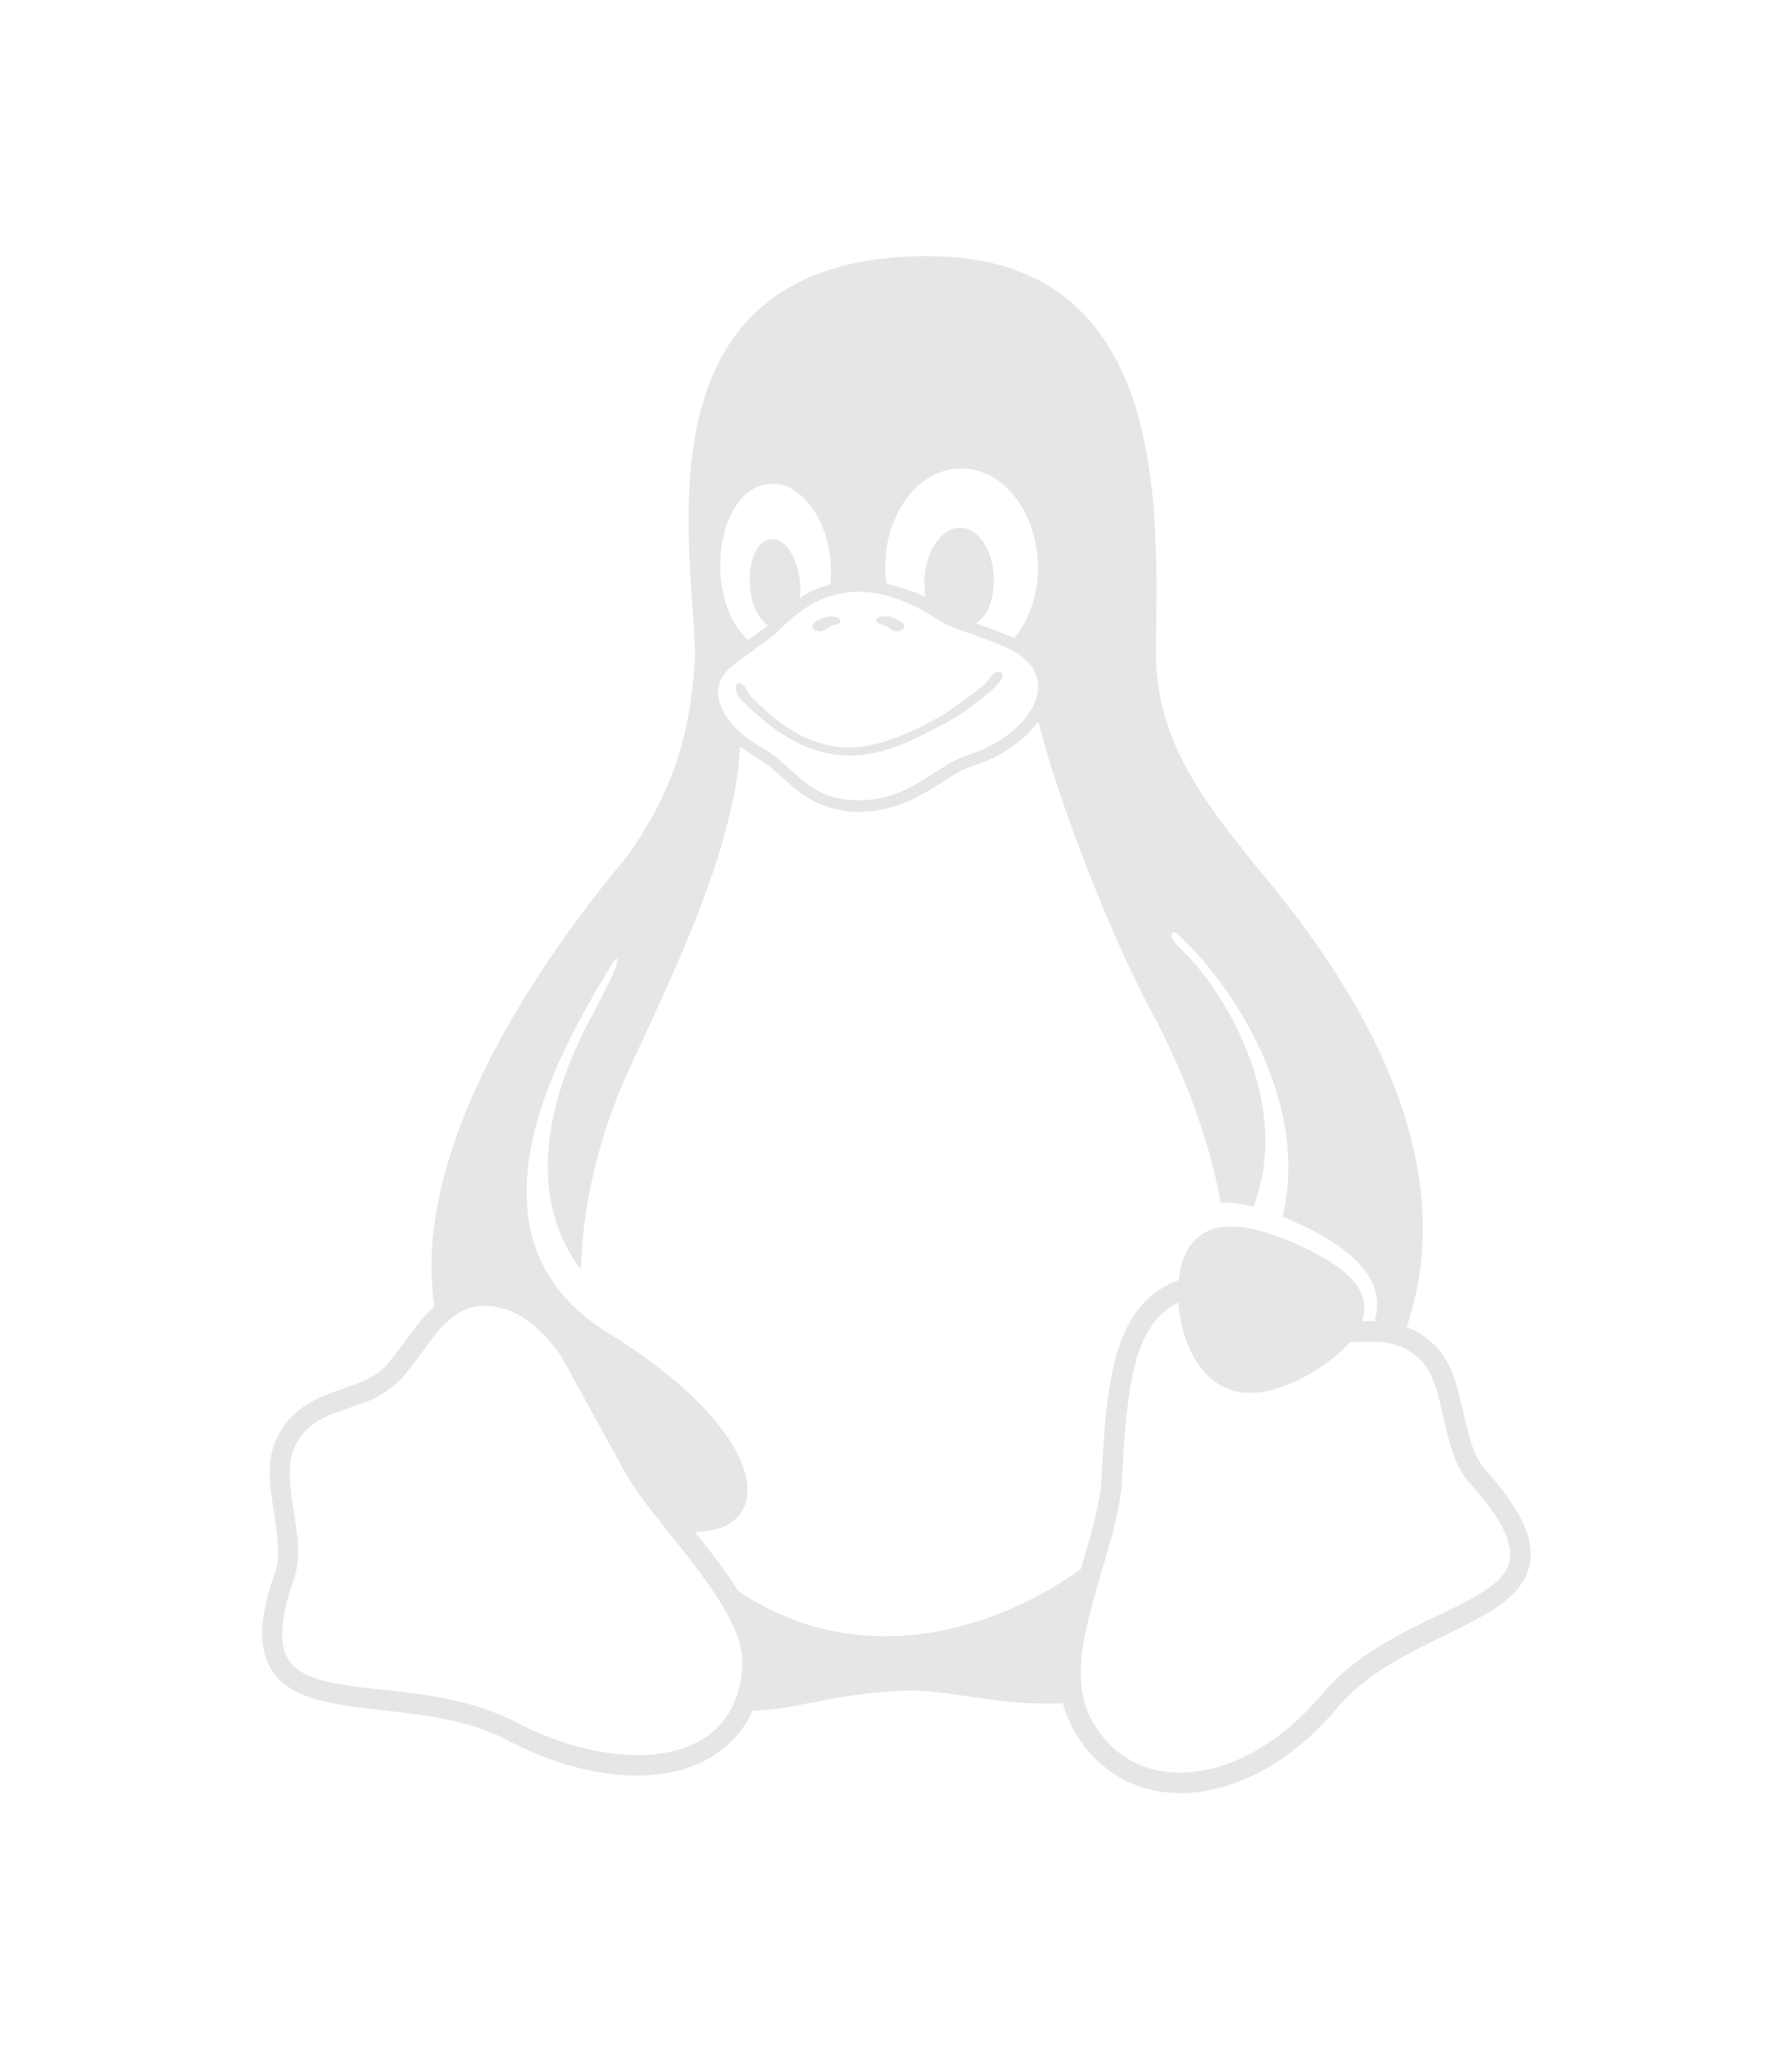 <?xml version="1.0" encoding="UTF-8" standalone="no"?>
<svg
   viewBox="0 0 448 512"
   version="1.1"
   id="svg84"
   sodipodi:docname="linux.svg"
   inkscape:version="1.2.2 (b0a8486541, 2022-12-01)"
   xmlns:inkscape="http://www.inkscape.org/namespaces/inkscape"
   xmlns:sodipodi="http://sodipodi.sourceforge.net/DTD/sodipodi-0.dtd"
   xmlns="http://www.w3.org/2000/svg"
   xmlns:svg="http://www.w3.org/2000/svg">
  <defs
     id="defs88" />
  <sodipodi:namedview
     id="namedview86"
     pagecolor="#ffffff"
     bordercolor="#000000"
     borderopacity="0.25"
     inkscape:showpageshadow="2"
     inkscape:pageopacity="0.0"
     inkscape:pagecheckerboard="0"
     inkscape:deskcolor="#d1d1d1"
     showgrid="false"
     inkscape:zoom="1.6523438"
     inkscape:cx="223.92435"
     inkscape:cy="256"
     inkscape:window-width="1918"
     inkscape:window-height="1028"
     inkscape:window-x="0"
     inkscape:window-y="26"
     inkscape:window-maximized="1"
     inkscape:current-layer="svg84" />
  <!--!Font Awesome Free 6.5.2 by @fontawesome - https://fontawesome.com License - https://fontawesome.com/license/free Copyright 2024 Fonticons, Inc.-->
  <path
     d="m 221.625,156.48 c 0.75,0.375 1.35,1.275 2.25,1.275 0.825,0 2.1,-0.3 2.175,-1.125 0.15,-1.05 -1.425,-1.725 -2.4,-2.175 -1.275,-0.525 -2.925,-0.75 -4.125,-0.075 -0.3,0.15 -0.6,0.525 -0.45,0.825 0.225,0.975 1.725,0.825 2.55,1.275 z m -16.425,1.275 c 0.9,0 1.5,-0.9 2.25,-1.275 0.825,-0.45 2.325,-0.3 2.625,-1.2 0.15,-0.3 -0.15,-0.675 -0.45,-0.825 -1.2,-0.675 -2.85,-0.45 -4.125,0.075 -0.975,0.45 -2.55,1.125 -2.4,2.175 0.075,0.75 1.35,1.125 2.1,1.05 z m 165.825,209.1 c -2.7,-3 -3.975,-8.7 -5.4,-14.775 -1.35,-6.075 -2.925,-12.6 -7.875,-16.8 -0.975,-0.825 -1.95,-1.575 -3,-2.175 -0.975,-0.6 -2.025,-1.125 -3.075,-1.5 6.9,-20.475 4.2,-40.875 -2.775,-59.325 -8.55,-22.575 -23.475,-42.3 -34.875,-55.8 -12.825,-16.125 -25.275,-31.425 -25.05,-54 0.375,-34.425 3.825,-98.4 -56.85,-98.475 -76.8,-0.15 -57.6,77.55 -58.425,101.4 -1.275,17.55 -4.8,31.35 -16.875,48.525 -14.175,16.875 -34.125,44.1 -43.575,72.525 -4.5,13.425 -6.6,27.075 -4.65,39.975 -4.875,4.35 -8.55,11.025 -12.45,15.15 -3.15,3.225 -7.725,4.425 -12.75,6.225 -5.025,1.8 -10.5,4.5 -13.875,10.875 -1.575,2.925 -2.1,6.075 -2.1,9.3 0,2.925 0.45,5.925 0.9,8.85 0.9,6.075 1.875,11.775 0.6,15.6 -3.9,10.8 -4.425,18.3 -1.65,23.775 2.85,5.475 8.55,7.875 15.075,9.225 12.975,2.7 30.6,2.025 44.475,9.375 14.85,7.8 29.925,10.575 41.925,7.8 8.7,-1.95 15.825,-7.2 19.425,-15.15 9.375,-0.075 19.725,-4.05 36.225,-4.95 11.175,-0.9 25.2,3.975 41.325,3.075 0.45,1.725 1.05,3.45 1.875,5.025 v 0.075 c 6.225,12.525 17.85,18.225 30.225,17.25 12.45,-0.975 25.575,-8.25 36.225,-20.925 10.2,-12.3 27,-17.4 38.175,-24.15 5.55,-3.375 10.05,-7.575 10.425,-13.725 0.3,-6.15 -3.3,-12.975 -11.625,-22.275 z m -147.225,-237.375 c 7.35,-16.65 25.65,-16.35 33,-0.3 4.875,10.65 2.7,23.175 -3.225,30.3 -1.2,-0.6 -4.425,-1.95 -9.45,-3.675 0.825,-0.9 2.325,-2.025 2.925,-3.45 3.6,-8.85 -0.15,-20.25 -6.825,-20.475 -5.475,-0.375 -10.425,8.1 -8.85,17.25 -3.075,-1.5 -7.05,-2.625 -9.75,-3.3 -0.75,-5.175 -0.225,-10.95 2.175,-16.35 z m -30.525,-8.625 c 7.575,0 15.6,10.65 14.325,25.125 -2.625,0.75 -5.325,1.875 -7.65,3.45 0.9,-6.675 -2.475,-15.075 -7.2,-14.7 -6.3,0.525 -7.35,15.9 -1.35,21.075 0.75,0.6 1.425,-0.15 -4.425,4.125 -11.7,-10.95 -7.875,-39.075 6.3,-39.075 z m -10.2,45.525 c 4.65,-3.45 10.2,-7.5 10.575,-7.875 3.525,-3.3 10.125,-10.65 20.925,-10.65 5.325,0 11.7,1.725 19.425,6.675 4.725,3.075 8.475,3.3 16.95,6.975 6.3,2.625 10.275,7.275 7.875,13.65 -1.95,5.325 -8.25,10.8 -17.025,13.575 -8.325,2.7 -14.85,12 -28.65,11.175 -2.925,-0.15 -5.25,-0.75 -7.2,-1.575 -6,-2.625 -9.15,-7.8 -15,-11.25 -6.45,-3.6 -9.9,-7.8 -11.025,-11.475 -1.05,-3.675 0,-6.75 3.15,-9.225 z m 2.475,250.5 c -2.025,26.325 -32.925,25.8 -56.475,13.5 -22.425,-11.85 -51.45,-4.875 -57.375,-16.425 -1.8,-3.525 -1.8,-9.525 1.95,-19.8 v -0.15 c 1.8,-5.7 0.45,-12 -0.45,-17.925 -0.9,-5.85 -1.35,-11.25 0.675,-15 2.625,-5.025 6.375,-6.825 11.1,-8.475 7.725,-2.775 8.85,-2.55 14.7,-7.425 4.125,-4.275 7.125,-9.675 10.725,-13.5 3.825,-4.125 7.5,-6.075 13.275,-5.175 6.075,0.9 11.325,5.1 16.425,12 l 14.7,26.7 c 7.125,14.925 32.325,36.3 30.75,51.675 z m -1.05,-19.425 c -3.075,-4.95 -7.2,-10.2 -10.8,-14.7 5.325,0 10.65,-1.65 12.525,-6.675 1.725,-4.65 0,-11.175 -5.55,-18.675 -10.125,-13.65 -28.725,-24.375 -28.725,-24.375 -10.125,-6.3 -15.825,-14.025 -18.45,-22.425 -2.625,-8.4 -2.25,-17.475 -0.225,-26.4 3.9,-17.175 13.95,-33.9 20.4,-44.4 1.725,-1.275 0.6,2.4 -6.525,15.6 -6.375,12.075 -18.3,39.975 -1.95,61.8 0.45,-15.525 4.125,-31.35 10.35,-46.125 9,-20.55 27.975,-56.175 29.475,-84.525 0.825,0.6 3.45,2.4 4.65,3.075 3.45,2.025 6.075,5.025 9.45,7.725 9.3,7.5 21.375,6.9 31.8,0.9 4.65,-2.625 8.4,-5.625 11.925,-6.75 7.425,-2.325 13.35,-6.45 16.725,-11.25 5.775,22.8 19.275,55.725 27.9,71.775 4.575,8.55 13.725,26.625 17.7,48.45 2.475,-0.075 5.25,0.3 8.175,1.05 10.35,-26.775 -8.775,-55.65 -17.475,-63.675 -3.525,-3.45 -3.675,-4.95 -1.95,-4.875 9.45,8.4 21.9,25.275 26.4,44.25 2.1,8.7 2.475,17.775 0.3,26.775 12.3,5.1 26.925,13.425 23.025,26.1 -1.65,-0.075 -2.4,0 -3.15,0 2.4,-7.575 -2.925,-13.2 -17.1,-19.575 -14.7,-6.45 -27,-6.45 -28.725,9.375 -9.075,3.15 -13.725,11.025 -16.05,20.475 -2.1,8.4 -2.7,18.525 -3.3,29.925 -0.375,5.775 -2.7,13.5 -5.1,21.75 -24.075,17.175 -57.525,24.675 -85.725,5.4 z m 193.05,-8.625 c -0.675,12.6 -30.9,14.925 -47.4,34.875 -9.9,11.775 -22.05,18.3 -32.7,19.125 -10.65,0.825 -19.875,-3.6 -25.275,-14.475 -3.525,-8.325 -1.8,-17.325 0.825,-27.225 2.775,-10.65 6.9,-21.6 7.425,-30.45 0.6,-11.4 1.275,-21.375 3.15,-29.025 1.95,-7.725 4.95,-12.9 10.275,-15.825 0.225,-0.15 0.525,-0.225 0.75,-0.375 0.6,9.9 5.475,19.95 14.1,22.125 9.45,2.475 23.025,-5.625 28.8,-12.225 6.75,-0.225 11.775,-0.675 16.95,3.825 7.425,6.375 5.325,22.725 12.825,31.2 7.95,8.7 10.5,14.625 10.275,18.45 z m -191.55,-213.3 c 1.5,1.425 3.525,3.375 6,5.325 4.95,3.9 11.85,7.95 20.475,7.95 8.7,0 16.875,-4.425 23.85,-8.1 3.675,-1.95 8.175,-5.25 11.1,-7.8 2.925,-2.55 4.425,-4.725 2.325,-4.95 -2.1,-0.225 -1.95,1.95 -4.5,3.825 -3.3,2.4 -7.275,5.55 -10.425,7.35 -5.55,3.15 -14.625,7.65 -22.425,7.65 -7.8,0 -14.025,-3.6 -18.675,-7.275 -2.325,-1.875 -4.275,-3.75 -5.775,-5.175 -1.125,-1.05 -1.425,-3.45 -3.225,-3.675 -1.05,-0.075 -1.35,2.775 1.275,4.875 z"
     id="path82"
     style="fill:#e6e6e6;stroke-width:0.75" />
</svg>
